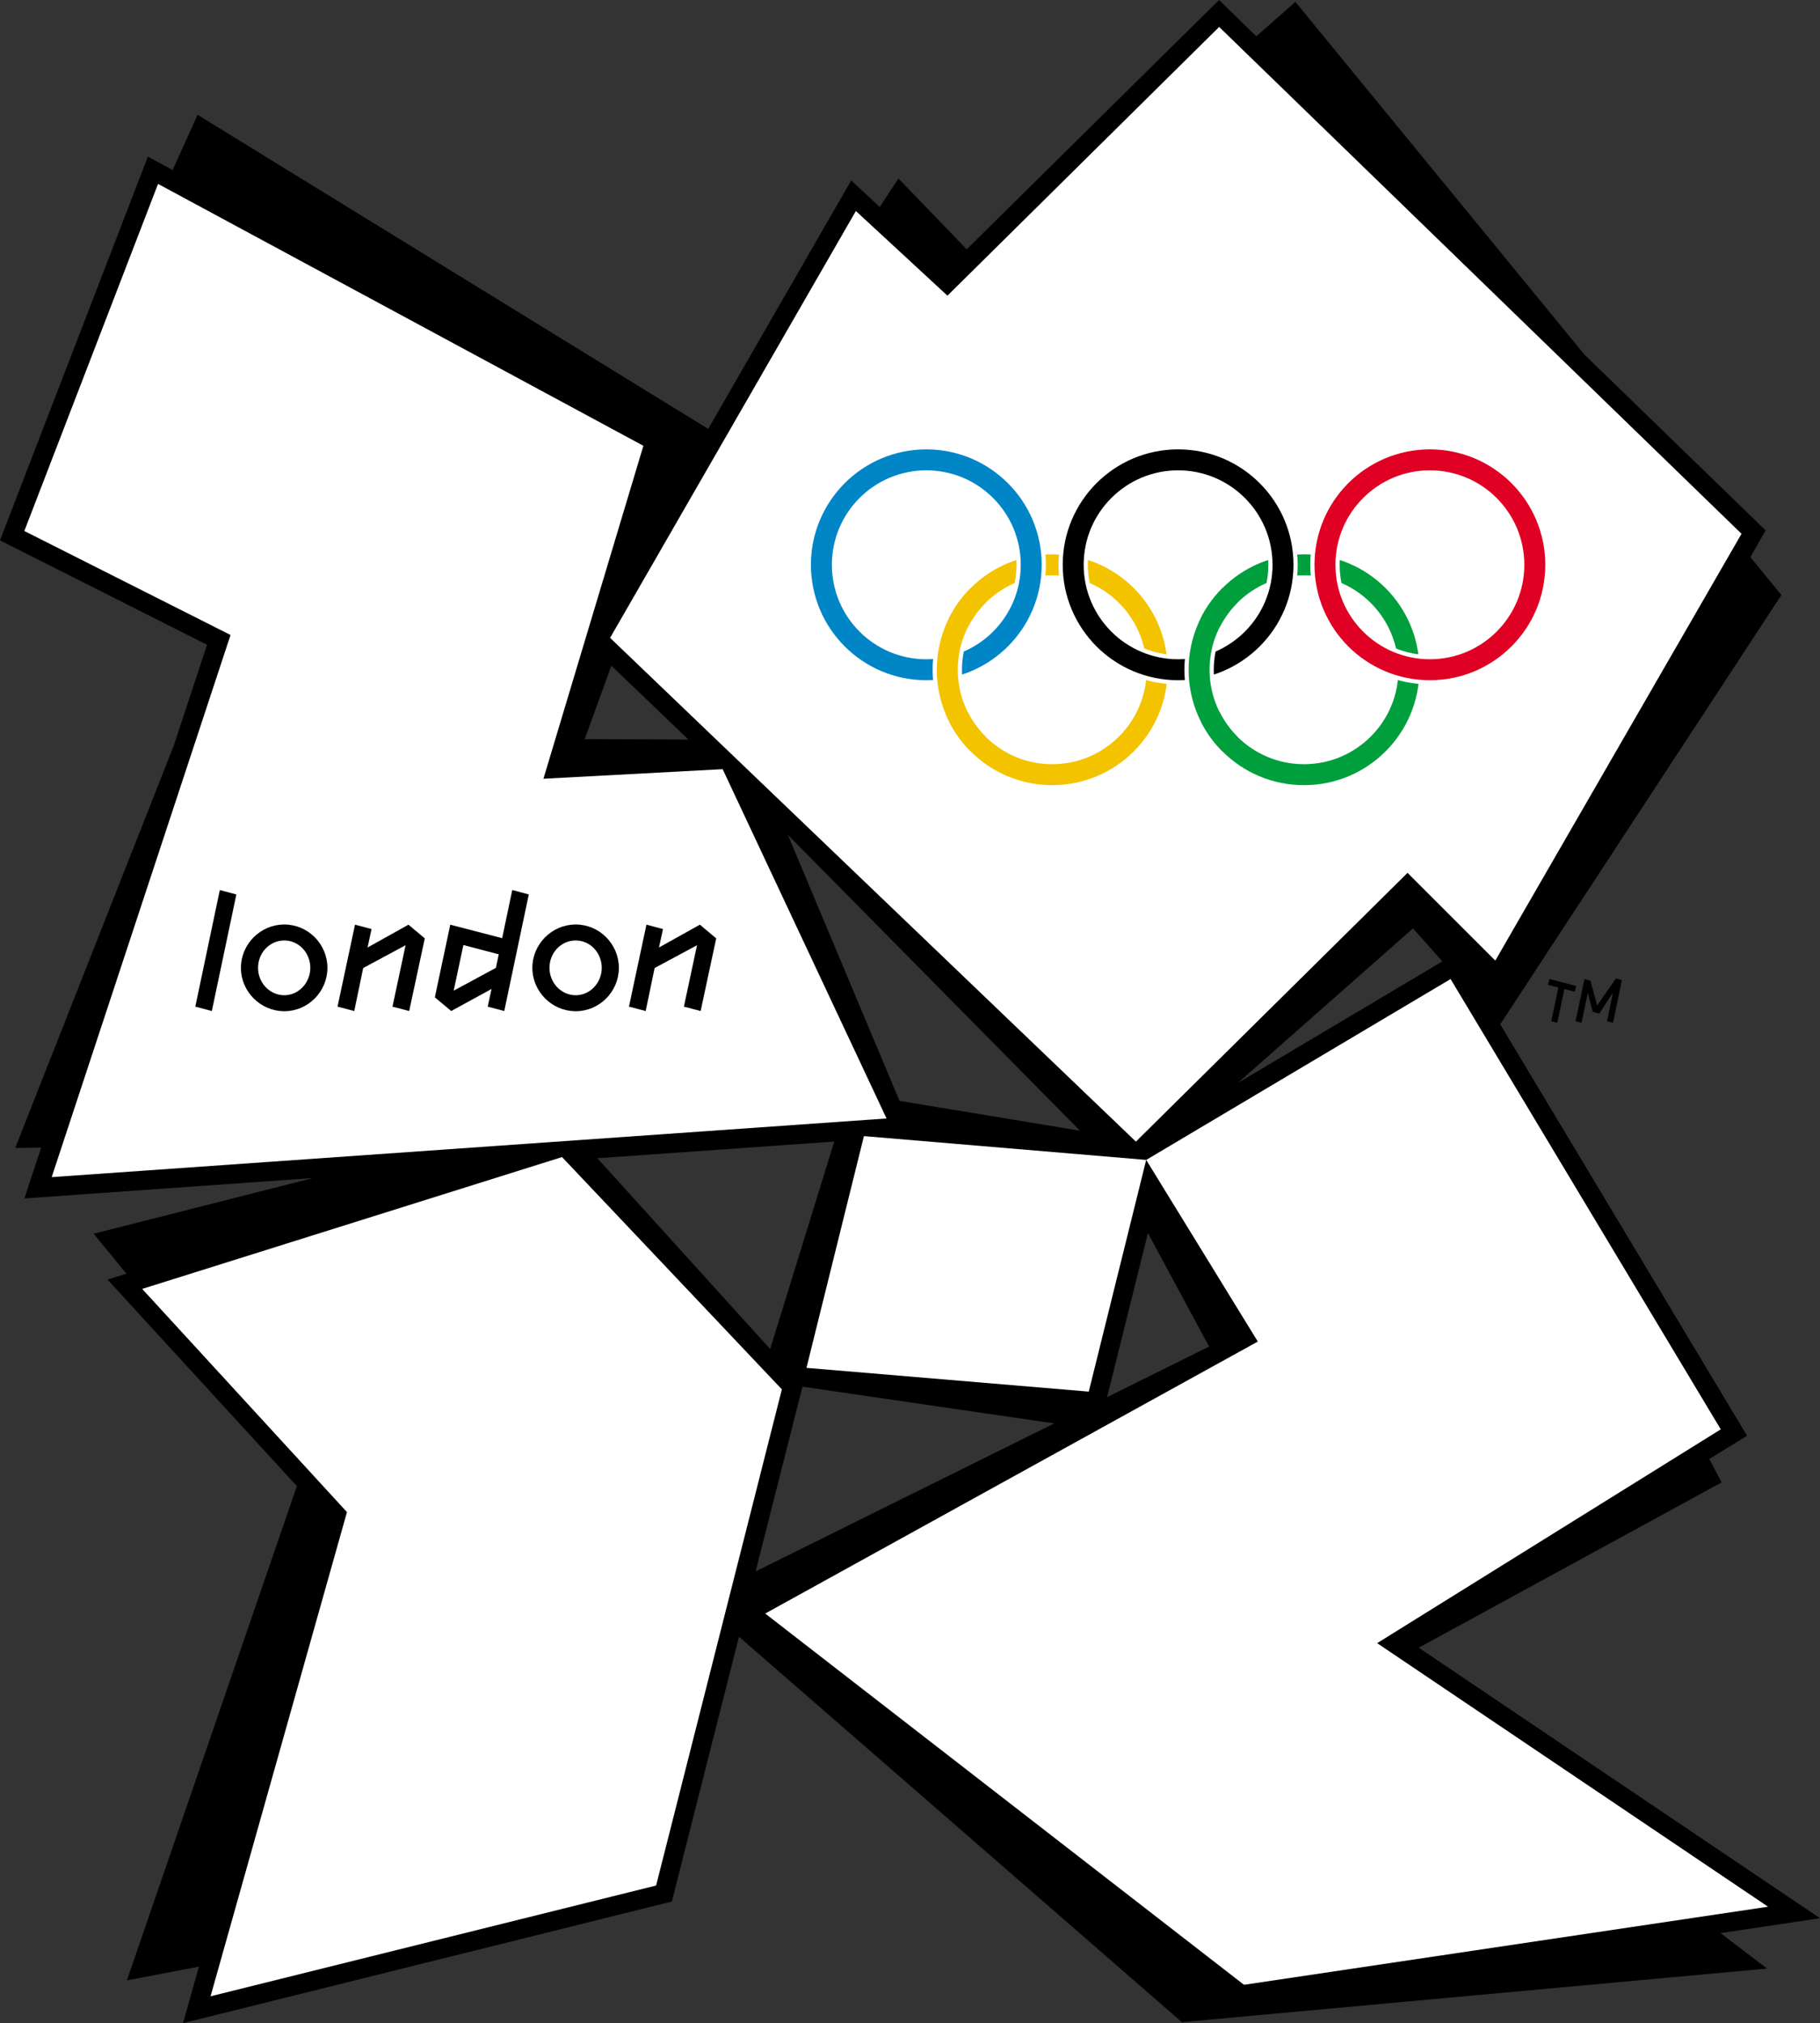 <?xml version="1.0" encoding="UTF-8" standalone="no"?>
<svg
   xmlns:dc="http://purl.org/dc/elements/1.1/"
   xmlns:cc="http://creativecommons.org/ns#"
   xmlns:rdf="http://www.w3.org/1999/02/22-rdf-syntax-ns#"
   xmlns:svg="http://www.w3.org/2000/svg"
   xmlns="http://www.w3.org/2000/svg"
   xmlns:sodipodi="http://sodipodi.sourceforge.net/DTD/sodipodi-0.dtd"
   xmlns:inkscape="http://www.inkscape.org/namespaces/inkscape"
   viewBox="0 0 224.965 250"
   version="1.1"
   id="svg83"
   sodipodi:docname="2012.svg"
   width="224.965"
   height="250"
   style="clip-rule:evenodd;fill-rule:evenodd"
   inkscape:version="0.92.4 (5da689c313, 2019-01-14)">
  <rect x="0" y="0" width="224.965" height="250" fill="#333333" stroke="none"/>
  <defs
     id="defs87" />
  <sodipodi:namedview
     pagecolor="#ffffff"
     bordercolor="#666666"
     borderopacity="1"
     objecttolerance="10"
     gridtolerance="10"
     guidetolerance="10"
     inkscape:pageopacity="0"
     inkscape:pageshadow="2"
     inkscape:window-width="1920"
     inkscape:window-height="1017"
     id="namedview85"
     showgrid="false"
     fit-margin-top="0"
     fit-margin-left="0"
     fit-margin-right="0"
     fit-margin-bottom="0"
     inkscape:zoom="0.50714286"
     inkscape:cx="-94.559254"
     inkscape:cy="125"
     inkscape:window-x="-8"
     inkscape:window-y="-8"
     inkscape:window-maximized="1"
     inkscape:current-layer="svg83" />
  <clipPath
     id="a">
    <path
       d="M 167.517,75 H 392.482 V 325 H 167.517 Z"
       id="path2"
       inkscape:connector-curvature="0"
       style="clip-rule:evenodd" />
  </clipPath>
  <clipPath
     id="b">
    <path
       d="m 297.577,157.76 -25.935,-12.968 v 25.935 z"
       id="path5"
       inkscape:connector-curvature="0"
       style="clip-rule:evenodd" />
  </clipPath>
  <clipPath
     id="c">
    <path
       d="m 297.577,157.76 -25.935,-25.936 v 51.871 z"
       id="path8"
       inkscape:connector-curvature="0"
       style="clip-rule:evenodd" />
  </clipPath>
  <clipPath
     id="d">
    <path
       d="m 328.7,157.76 -25.935,-12.968 v 25.935 z"
       id="path11"
       inkscape:connector-curvature="0"
       style="clip-rule:evenodd" />
  </clipPath>
  <clipPath
     id="e">
    <path
       d="m 328.7,157.76 -25.935,-25.936 v 51.871 z"
       id="path14"
       inkscape:connector-curvature="0"
       style="clip-rule:evenodd" />
  </clipPath>
  <g
     id="g124"
     transform="translate(-167.517,-75)">
    <g
       id="g81"
       clip-path="url(#a)">
      <path
         id="path17"
         d="m 359.268,201.187 0.873,-4.162 -1.276,-0.331 0.179,-0.716 3.296,0.861 -0.172,0.706 -1.285,-0.331 -0.875,4.178 z"
         inkscape:connector-curvature="0" />
      <path
         id="path19"
         d="m 366.158,201.187 0.728,-3.523 -1.689,2.588 -0.801,-0.222 -0.613,-2.316 -0.775,3.678 -0.739,-0.205 1.097,-5.206 0.742,0.205 0.83,3.055 2.315,-3.337 0.742,0.203 -1.097,5.285 z"
         inkscape:connector-curvature="0" />
      <path
         id="path21"
         d="m 342.177,189.716 3.628,4.085 -25.302,15.033 z m -37.814,57.931 5.046,-20.272 7.56,14.017 z m -37.654,-1.297 31.115,4.541 -36.908,18.288 z m -25.352,-28.227 29.282,-2.061 -7.925,25.636 z m 1.727,-60.863 9.527,9.126 -12.818,-0.052 z m 57.929,57.462 -22.309,-3.687 -13.798,-32.87 z m 91.47,97.312 -49.597,-33.426 37.435,-20.43 -1.526,-2.892 4.669,-2.874 -30.508,-50.837 34.755,-53.048 -3.835,-4.681 1.887,-3.303 -22.397,-21.722 -35.73,-43.59 -4.825,4.257 -4.612,-4.488 -31.189,30.808 -8.44,-8.754 -2.308,3.527 -3.529,-3.284 -17.678,30.703 -63.118,-38.816 -3.081,6.83 -3.058,-1.657 -18.281,47.417 25.593,12.901 -4.102,12.432 -19.607,49.749 3.203,-0.043 -2.068,6.277 35.683,-2.521 -27.122,6.882 4.045,4.932 -2.33,0.735 23.401,25.521 -21.012,61.074 8.903,-1.693 -1.961,6.98 60.421,-15.031 8.299,-32.718 54.746,47.625 72.332,-6.62 -5.751,-4.383 z"
         inkscape:connector-curvature="0" />
      <g
         id="g33"
         style="fill:#ffffff">
        <path
           id="path23"
           d="m 264.162,246.683 -27.173,-28.704 -51.896,16.292 25.311,27.581 -16.862,59.83 55.074,-13.688 z"
           inkscape:connector-curvature="0" />
        <path
           id="path25"
           d="m 302.096,246.961 -34.893,-2.935 7.102,-28.636 34.89,2.94 z"
           inkscape:connector-curvature="0" />
        <path
           id="path27"
           d="m 322.991,240.776 -60.888,33.608 59.181,45.877 64.778,-9.649 -48.319,-32.568 42.472,-26.42 -33.396,-55.644 -37.623,22.351 z"
           inkscape:connector-curvature="0" />
        <path
           id="path29"
           d="m 382.782,140.961 -64.57,-62.632 -33.584,33.207 -11.32,-10.461 -30.379,52.745 64.993,62.25 33.577,-33.212 10.848,10.843 z"
           inkscape:connector-curvature="0" />
        <path
           id="path31"
           d="m 196.013,153.466 -22.107,66.991 103.196,-7.247 -20.261,-43.163 -22.151,1.183 12.353,-41.143 -59.99,-32.361 -16.528,42.889 z"
           inkscape:connector-curvature="0" />
      </g>
      <path
         id="path35"
         d="m 193.701,199.932 -2.043,-0.541 3.031,-14.406 2.043,0.542 z"
         inkscape:connector-curvature="0" />
      <path
         id="path37"
         d="m 202.656,191.213 c -1.834,0 -3.243,1.55 -3.243,3.384 0,1.834 1.433,3.384 3.243,3.384 1.81,0 3.219,-1.574 3.219,-3.384 0,-1.834 -1.409,-3.384 -3.219,-3.384 m 0,8.743 c -2.938,0 -5.359,-2.421 -5.359,-5.359 0,-2.938 2.421,-5.358 5.359,-5.358 2.938,0 5.334,2.42 5.334,5.358 0,2.938 -2.396,5.359 -5.334,5.359"
         inkscape:connector-curvature="0" />
      <path
         id="path39"
         d="m 218.096,199.932 -2.067,-0.541 1.621,-7.59 -5.241,2.818 -1.104,5.313 -2.068,-0.541 2.161,-10.128 2.046,0.539 -0.494,2.28 5.053,-2.819 2.02,1.691 z"
         inkscape:connector-curvature="0" />
      <path
         id="path41"
         d="m 224.795,191.777 -1.2,5.639 5.218,-2.818 0.353,-1.67 z m 5.053,8.155 -2.046,-0.541 0.47,-2.184 -4.982,2.725 -2.022,-1.69 1.905,-8.979 6.415,1.667 1.247,-5.945 2.044,0.541 z"
         inkscape:connector-curvature="0" />
      <path
         id="path43"
         d="m 238.678,191.213 c -1.834,0 -3.243,1.55 -3.243,3.384 0,1.834 1.433,3.384 3.243,3.384 1.81,0 3.22,-1.574 3.22,-3.384 0,-1.834 -1.41,-3.384 -3.22,-3.384 m 0,8.743 c -2.938,0 -5.358,-2.421 -5.358,-5.359 0,-2.938 2.42,-5.358 5.358,-5.358 2.938,0 5.335,2.42 5.335,5.358 0,2.938 -2.397,5.359 -5.335,5.359"
         inkscape:connector-curvature="0" />
      <path
         id="path45"
         d="m 254.119,199.932 -2.067,-0.541 1.621,-7.59 -5.241,2.818 -1.104,5.313 -2.068,-0.541 2.161,-10.128 2.046,0.539 -0.496,2.28 5.055,-2.819 2.02,1.691 z"
         inkscape:connector-curvature="0" />
      <path
         id="path47"
         d="m 329.792,145.832 c -0.41,-0.043 -0.825,-0.067 -1.249,-0.067 -0.434,0 -0.861,0.027 -1.278,0.072 -0.518,6.029 -4.827,10.965 -10.555,12.453 0.355,6.2 5.513,11.144 11.833,11.144 6.336,0 11.47,-4.941 11.83,-11.139 -5.735,-1.481 -10.063,-6.422 -10.581,-12.463 m 14.149,-13.056 c -6.315,0 -11.464,4.927 -11.836,11.132 5.728,1.476 10.076,6.41 10.6,12.46 0.411,0.045 0.821,0.069 1.236,0.069 6.57,0 11.899,-5.301 11.899,-11.821 0,-6.534 -5.329,-11.84 -11.899,-11.84 m -19.092,13.583 c -4.197,1.374 -7.35,5.02 -8.027,9.479 4.202,-1.378 7.359,-5.024 8.027,-9.479 m 19.092,12.403 c -0.413,0 -0.818,-0.026 -1.224,-0.062 -0.562,7.309 -6.693,13.066 -14.174,13.066 -7.491,0 -13.6,-5.757 -14.156,-13.068 -0.42,0.038 -0.842,0.064 -1.276,0.064 -0.415,0 -0.827,-0.026 -1.24,-0.062 -0.56,7.309 -6.677,13.066 -14.165,13.066 -7.505,0 -13.619,-5.757 -14.175,-13.066 -0.417,0.036 -0.839,0.062 -1.268,0.062 -7.851,0 -14.213,-6.334 -14.213,-14.146 0,-7.827 6.362,-14.165 14.213,-14.165 7.476,0 13.602,5.749 14.172,13.054 0.42,-0.036 0.842,-0.065 1.271,-0.065 0.413,0 0.818,0.029 1.223,0.062 0.575,-7.304 6.709,-13.051 14.182,-13.051 7.483,0 13.593,5.749 14.161,13.054 0.417,-0.036 0.844,-0.065 1.271,-0.065 0.422,0 0.834,0.029 1.247,0.065 0.565,-7.305 6.665,-13.054 14.151,-13.054 7.876,0 14.229,6.338 14.229,14.165 0,7.812 -6.353,14.146 -14.229,14.146 m -3.68,-2.916 c -0.672,-4.474 -3.839,-8.135 -8.048,-9.499 0.665,4.469 3.834,8.13 8.048,9.499 m -46.27,-9.48 c -4.2,1.379 -7.355,5.02 -8.029,9.477 4.208,-1.373 7.363,-5.02 8.029,-9.477 m 0.107,-2.449 c -0.362,-6.209 -5.504,-11.141 -11.835,-11.141 -6.544,0 -11.864,5.306 -11.864,11.84 0,6.52 5.32,11.821 11.864,11.821 0.434,0 0.858,-0.029 1.278,-0.072 0.527,-6.035 4.829,-10.96 10.557,-12.448 m 15.343,11.933 c -0.675,-4.471 -3.844,-8.129 -8.055,-9.496 0.66,4.469 3.825,8.13 8.055,9.496 m 15.515,-11.935 c -0.367,-6.207 -5.53,-11.139 -11.845,-11.139 -6.326,0 -11.465,4.929 -11.83,11.132 5.73,1.478 10.056,6.412 10.583,12.46 0.41,0.045 0.83,0.069 1.247,0.069 0.434,0 0.864,-0.029 1.283,-0.074 0.53,-6.04 4.839,-10.967 10.562,-12.448 m -26.022,1.915 c -0.403,-0.041 -0.813,-0.065 -1.228,-0.065 -0.431,0 -0.858,0.024 -1.278,0.07 -0.52,6.033 -4.841,10.969 -10.579,12.455 0.358,6.2 5.528,11.144 11.857,11.144 6.317,0 11.485,-4.941 11.845,-11.137 -5.754,-1.478 -10.097,-6.424 -10.617,-12.467"
         inkscape:connector-curvature="0" />
      <g
         id="g79"
         style="fill:none">
        <circle
           id="circle49"
           r="12.968"
           cy="157.76"
           cx="297.577"
           style="stroke:#ffffff;stroke-width:3.63" />
        <circle
           id="circle51"
           r="12.968"
           cy="157.76"
           cx="328.7"
           style="stroke:#ffffff;stroke-width:3.63" />
        <circle
           id="circle53"
           r="12.968"
           cy="157.76"
           cx="297.577"
           style="stroke:#f4c300;stroke-width:2.59" />
        <circle
           id="circle55"
           r="12.968"
           cy="157.76"
           cx="328.7"
           style="stroke:#009f3d;stroke-width:2.59" />
        <g
           id="g63"
           style="stroke:#ffffff;stroke-width:3.63">
          <circle
             id="circle57"
             r="12.968"
             cy="144.792"
             cx="282.016" />
          <circle
             id="circle59"
             r="12.968"
             cy="144.792"
             cx="313.139" />
          <circle
             id="circle61"
             r="12.968"
             cy="144.792"
             cx="344.261" />
        </g>
        <circle
           id="circle65"
           r="12.968"
           cy="144.792"
           cx="282.016"
           style="stroke:#0085c7;stroke-width:2.59" />
        <circle
           id="circle67"
           r="12.968"
           cy="144.792"
           cx="313.139"
           style="stroke:#000000;stroke-width:2.59" />
        <circle
           id="circle69"
           r="12.968"
           cy="144.792"
           cx="344.261"
           style="stroke:#df0024;stroke-width:2.59" />
        <circle
           id="circle71"
           r="12.968"
           cy="157.76"
           cx="297.577"
           clip-path="url(#b)"
           style="stroke:#ffffff;stroke-width:3.63" />
        <circle
           id="circle73"
           r="12.968"
           cy="157.76"
           cx="297.577"
           clip-path="url(#c)"
           style="stroke:#f4c300;stroke-width:2.59" />
        <circle
           id="circle75"
           r="12.968"
           cy="157.76"
           cx="328.7"
           clip-path="url(#d)"
           style="stroke:#ffffff;stroke-width:3.63" />
        <circle
           id="circle77"
           r="12.968"
           cy="157.76"
           cx="328.7"
           clip-path="url(#e)"
           style="stroke:#009f3d;stroke-width:2.59" />
      </g>
    </g>
  </g>
</svg>

